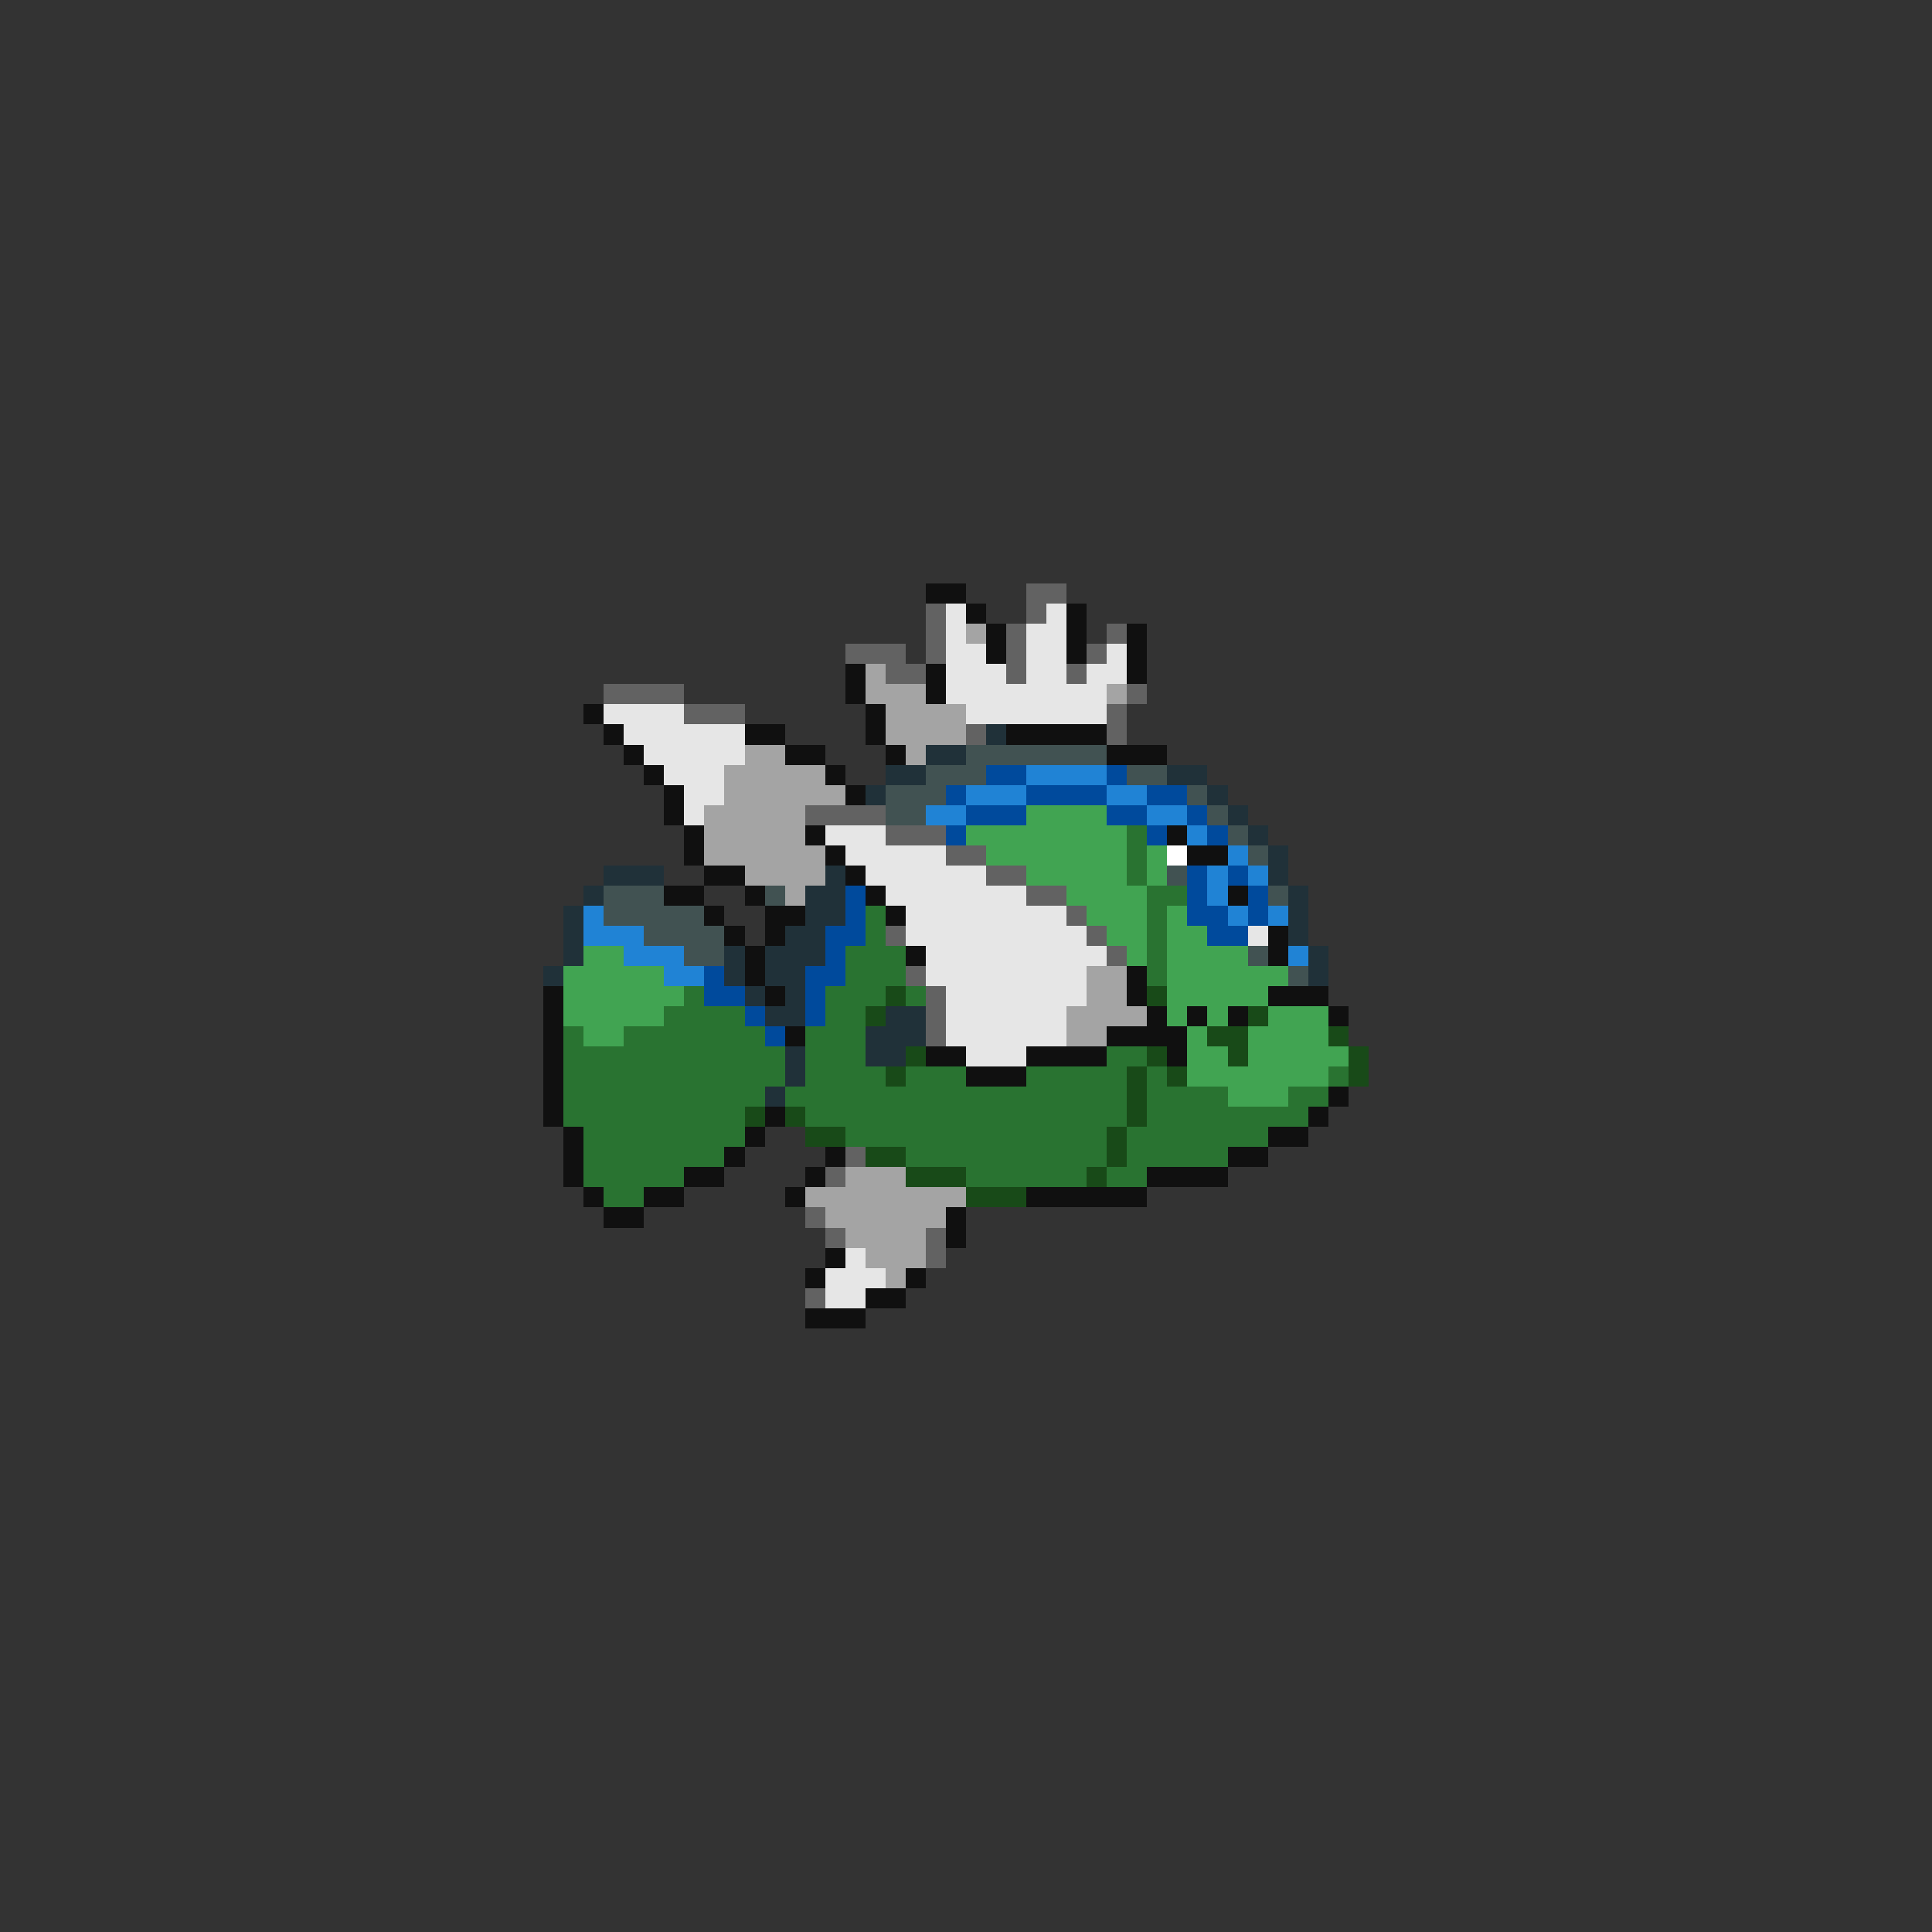 <svg xmlns="http://www.w3.org/2000/svg" viewBox="0 -0.5 96 96" shape-rendering="crispEdges">
<rect x="0" y="-0.5" width="96" height="96" fill="#333333" stroke="none"/>
<path stroke="#101010" d="M46 29h2M48 30h1M53 30h1M49 31h1M53 31h1M56 31h1M49 32h1M53 32h1M56 32h1M42 33h1M46 33h1M56 33h1M42 34h1M46 34h1M29 35h1M43 35h1M30 36h1M37 36h2M43 36h1M50 36h5M31 37h1M39 37h2M44 37h1M55 37h3M32 38h1M41 38h1M33 39h1M42 39h1M33 40h1M34 41h1M40 41h1M58 41h1M34 42h1M41 42h1M59 42h2M35 43h2M42 43h1M33 44h2M37 44h1M43 44h1M61 44h1M35 45h1M38 45h2M44 45h1M36 46h1M38 46h1M63 46h1M37 47h1M45 47h1M63 47h1M37 48h1M56 48h1M27 49h1M38 49h1M56 49h1M63 49h3M27 50h1M57 50h1M59 50h1M61 50h1M66 50h1M27 51h1M39 51h1M55 51h4M27 52h1M46 52h2M51 52h4M58 52h1M27 53h1M48 53h3M27 54h1M66 54h1M27 55h1M38 55h1M65 55h1M28 56h1M37 56h1M63 56h2M28 57h1M36 57h1M41 57h1M61 57h2M28 58h1M34 58h2M40 58h1M57 58h4M29 59h1M32 59h2M39 59h1M51 59h6M30 60h2M47 60h1M47 61h1M41 62h1M40 63h1M45 63h1M43 64h2M40 65h3" />
<path stroke="#626262" d="M51 29h2M46 30h1M51 30h1M46 31h1M50 31h1M55 31h1M42 32h3M46 32h1M50 32h1M54 32h1M44 33h2M50 33h1M53 33h1M30 34h4M56 34h1M34 35h3M55 35h1M48 36h1M55 36h1M40 40h4M44 41h3M47 42h2M49 43h2M51 44h2M53 45h1M44 46h1M54 46h1M55 47h1M45 48h1M46 49h1M46 50h1M46 51h1M42 57h1M41 58h1M40 60h1M41 61h1M46 61h1M46 62h1M40 64h1" />
<path stroke="#e6e6e6" d="M47 30h1M52 30h1M47 31h1M51 31h2M47 32h2M51 32h2M55 32h1M47 33h3M51 33h2M54 33h2M47 34h8M30 35h4M48 35h7M31 36h6M32 37h5M33 38h3M34 39h2M34 40h1M41 41h3M42 42h5M43 43h6M44 44h7M45 45h8M45 46h9M62 46h1M46 47h9M46 48h8M47 49h7M47 50h6M47 51h6M48 52h3M42 62h1M41 63h3M41 64h2" />
<path stroke="#a4a4a4" d="M48 31h1M43 33h1M43 34h3M55 34h1M44 35h4M44 36h4M37 37h2M45 37h1M36 38h5M36 39h6M35 40h5M35 41h5M35 42h6M37 43h4M39 44h1M54 48h2M54 49h2M53 50h4M53 51h2M42 58h3M40 59h8M41 60h6M42 61h4M43 62h3M44 63h1" />
<path stroke="#203139" d="M49 36h1M46 37h2M44 38h2M58 38h2M43 39h1M60 39h1M61 40h1M62 41h1M63 42h1M30 43h3M41 43h1M63 43h1M29 44h1M40 44h2M64 44h1M28 45h1M40 45h2M64 45h1M28 46h1M39 46h2M64 46h1M28 47h1M36 47h1M38 47h3M65 47h1M27 48h1M36 48h1M38 48h2M65 48h1M37 49h1M39 49h1M38 50h2M44 50h2M43 51h3M39 52h1M43 52h2M39 53h1M38 54h1" />
<path stroke="#415252" d="M48 37h7M46 38h3M56 38h2M44 39h3M59 39h1M44 40h2M60 40h1M61 41h1M62 42h1M58 43h1M30 44h3M38 44h1M63 44h1M30 45h5M32 46h4M34 47h2M62 47h1M64 48h1" />
<path stroke="#004a9c" d="M49 38h2M55 38h1M47 39h1M51 39h4M57 39h2M48 40h3M55 40h2M59 40h1M47 41h1M57 41h1M60 41h1M59 43h1M61 43h1M42 44h1M59 44h1M62 44h1M42 45h1M59 45h2M62 45h1M41 46h2M60 46h2M41 47h1M35 48h1M40 48h2M35 49h2M40 49h1M37 50h1M40 50h1M38 51h1" />
<path stroke="#2083d5" d="M51 38h4M48 39h3M55 39h2M46 40h2M57 40h2M59 41h1M61 42h1M60 43h1M62 43h1M60 44h1M29 45h1M61 45h1M63 45h1M29 46h3M31 47h3M64 47h1M33 48h2" />
<path stroke="#41a452" d="M51 40h4M48 41h8M49 42h7M57 42h1M51 43h5M57 43h1M53 44h4M54 45h3M58 45h1M55 46h2M58 46h2M29 47h2M56 47h1M58 47h4M28 48h5M58 48h6M28 49h6M58 49h5M28 50h5M58 50h1M60 50h1M63 50h3M29 51h2M59 51h1M62 51h4M59 52h2M62 52h5M59 53h7M61 54h3" />
<path stroke="#297331" d="M56 41h1M56 42h1M56 43h1M57 44h2M43 45h1M57 45h1M43 46h1M57 46h1M42 47h3M57 47h1M42 48h3M57 48h1M34 49h1M41 49h3M45 49h1M33 50h4M41 50h2M28 51h1M31 51h7M40 51h3M28 52h11M40 52h3M55 52h2M28 53h11M40 53h4M45 53h3M51 53h5M57 53h1M66 53h1M28 54h10M39 54h17M57 54h4M64 54h2M28 55h9M40 55h16M57 55h8M29 56h8M42 56h13M56 56h7M29 57h7M45 57h10M56 57h5M29 58h5M48 58h6M55 58h2M30 59h2" />
<path stroke="#ffffff" d="M58 42h1" />
<path stroke="#184a18" d="M44 49h1M57 49h1M43 50h1M62 50h1M60 51h2M66 51h1M45 52h1M57 52h1M61 52h1M67 52h1M44 53h1M56 53h1M58 53h1M67 53h1M56 54h1M37 55h1M39 55h1M56 55h1M40 56h2M55 56h1M43 57h2M55 57h1M45 58h3M54 58h1M48 59h3" />
</svg>